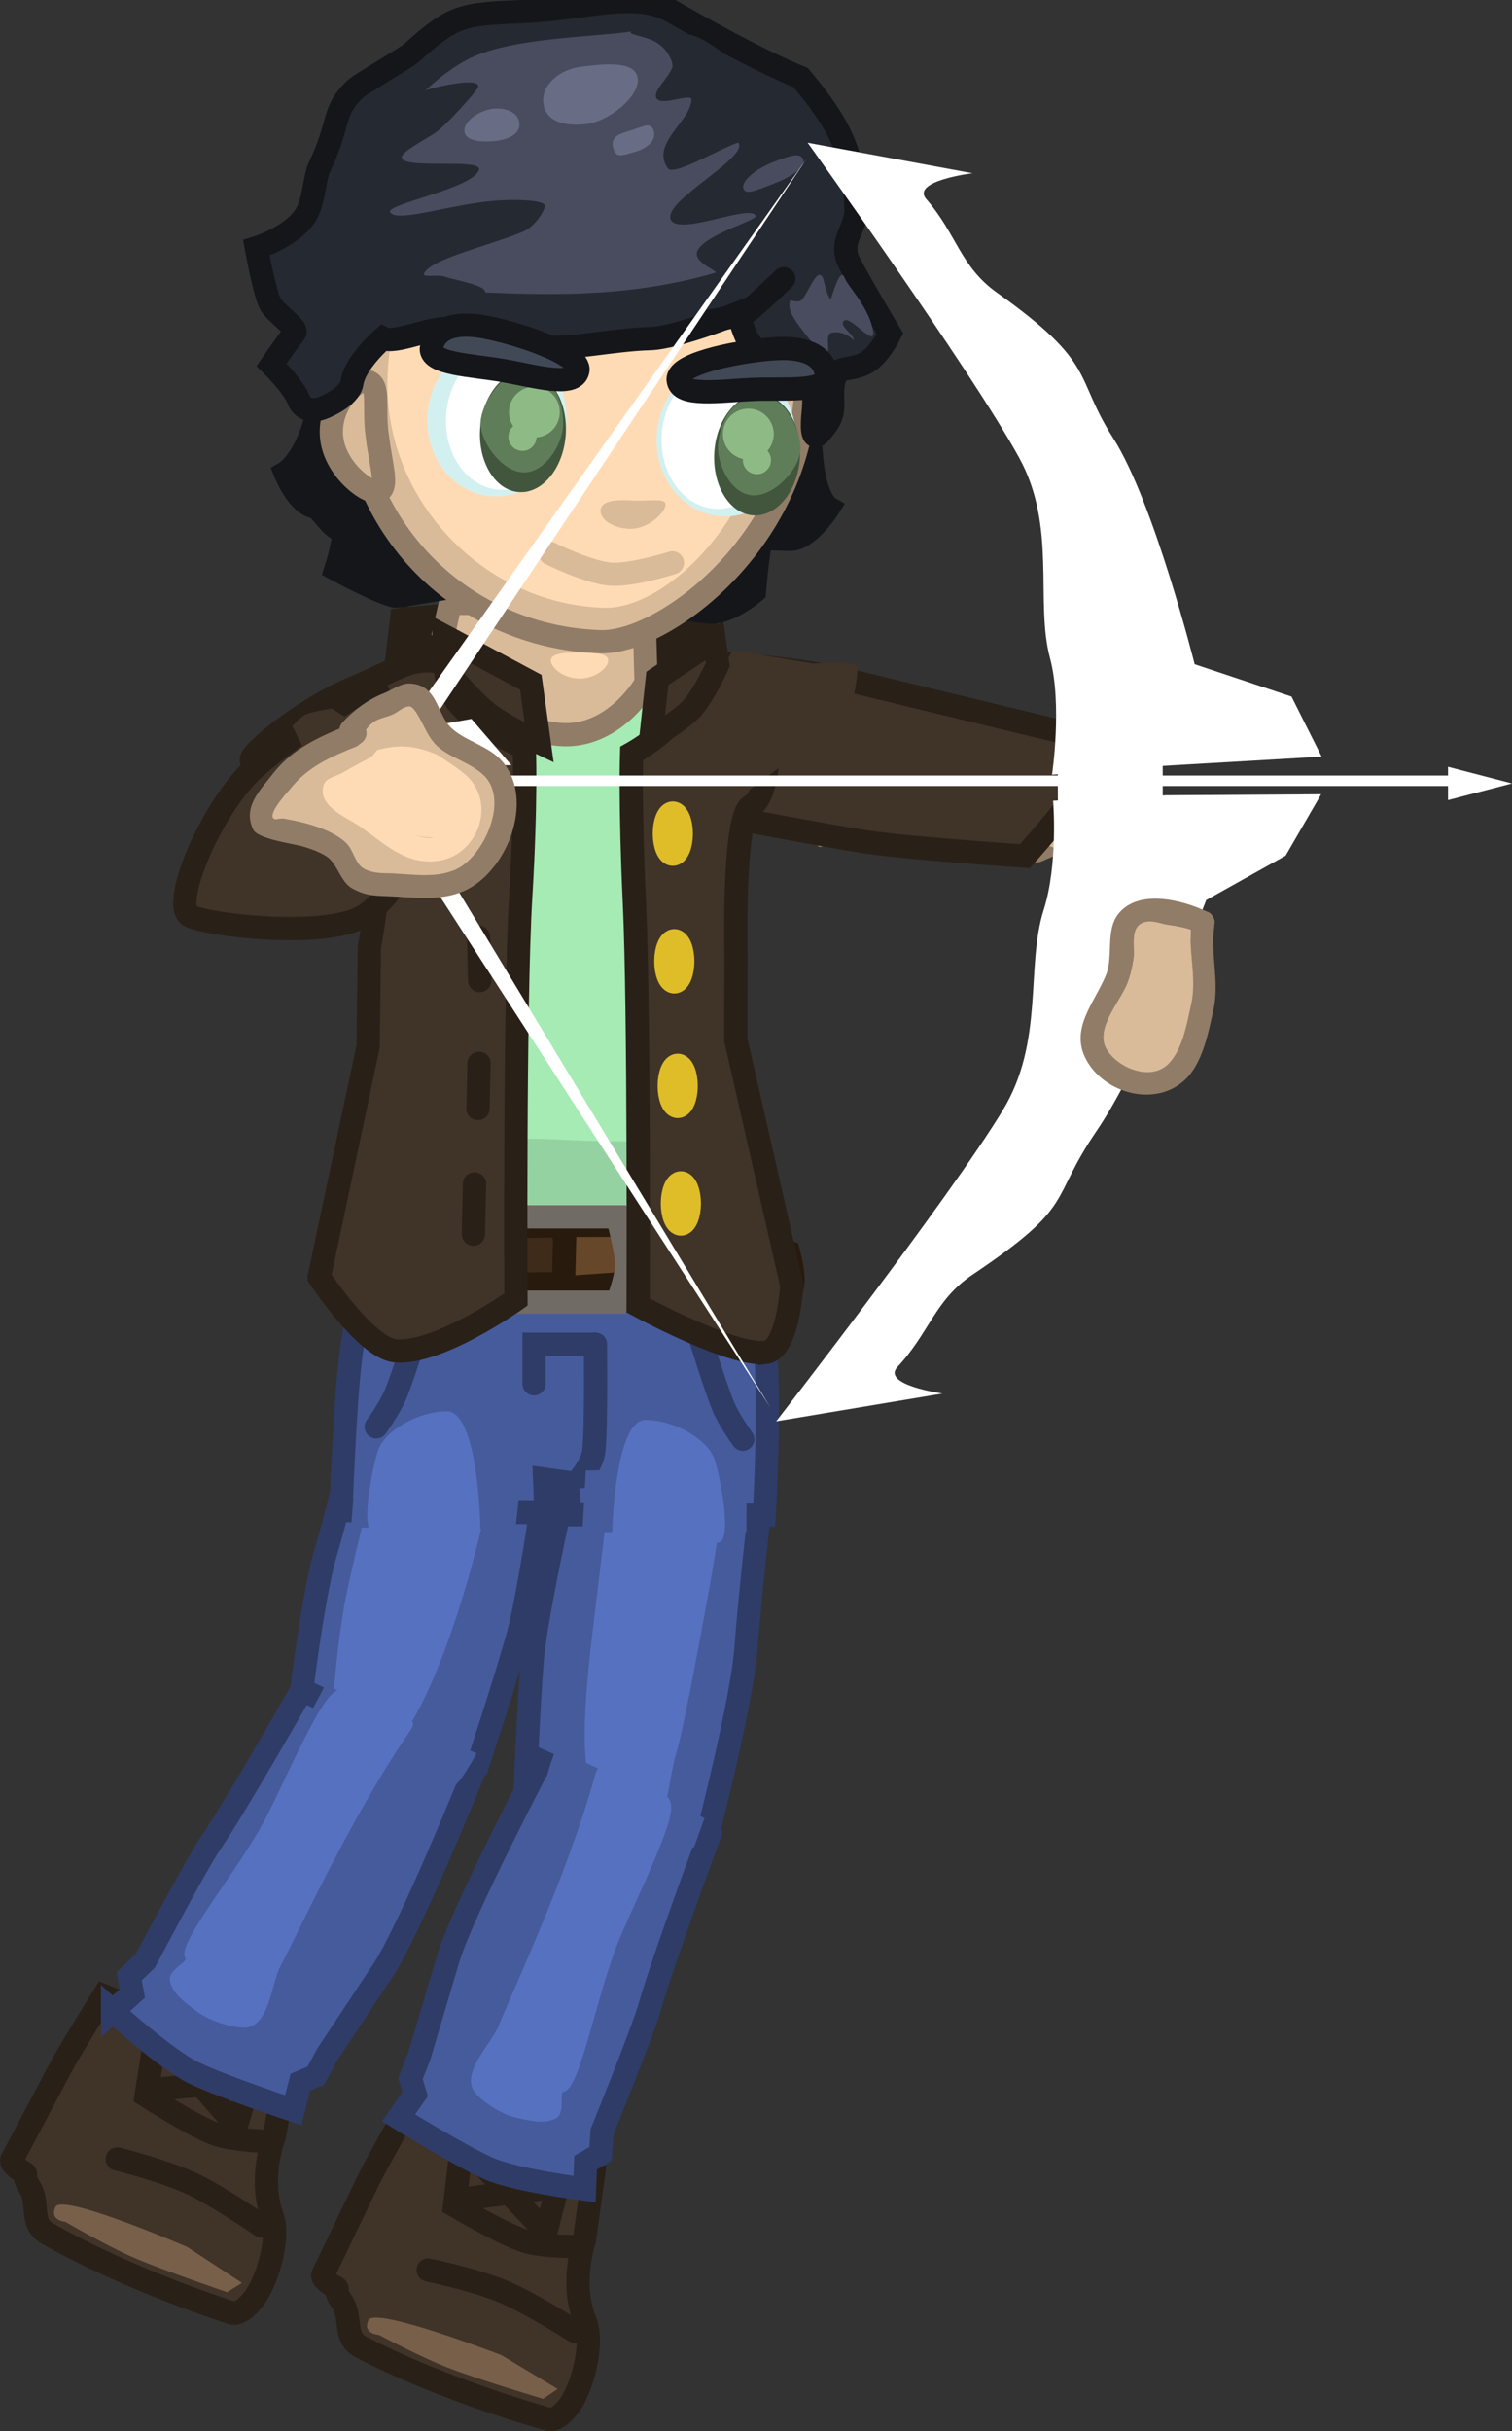 <svg version="1.1" xmlns="http://www.w3.org/2000/svg" xmlns:xlink="http://www.w3.org/1999/xlink" width="260.344" height="418.472" viewBox="0,0,260.344,418.472"><rect x="0" y="0" width="260.344" height="418.472" fill="#333333" stroke="none"/><g transform="translate(-134.614,-13.693)"><g data-paper-data="{&quot;isPaintingLayer&quot;:true}" fill-rule="nonzero" stroke-linejoin="miter" stroke-miterlimit="10" stroke-dasharray="" stroke-dashoffset="0" style="mix-blend-mode: normal"><g data-paper-data="{&quot;index&quot;:null}"><path d="M232.363,428.108c-2.317,2.774 -3.474,1.941 -3.474,1.941c0,0 -17.404,-4.744 -32.072,-12.363c-3.236,-1.681 -1.452,-5.088 -3.385,-7.874c-1.526,-2.198 -0.263,-2.003 -1.055,-2.437c-2.631,-1.442 -2.169,-2.132 -2.169,-2.132c0,0 7.116,-14.832 7.889,-16.405c1.48,-3.011 6.831,-12.417 6.831,-12.417l31.887,11.439l-1.586,11.514c0,0 -2.553,7.221 0.139,13.802c1.624,3.968 -0.612,12.068 -3.006,14.933z" fill="#403328" stroke="#292018" stroke-width="4" stroke-linecap="butt"/><path d="M220.973,419.072l9.658,5.811l-2.503,1.705c0,0 -10.909,-3.258 -16.252,-5.306c-4.688,-1.797 -12.041,-5.712 -12.041,-5.712c0,0 -2.858,-0.114 -1.791,-2.534c1.067,-2.42 22.929,6.036 22.929,6.036z" fill="#775f4a" stroke="none" stroke-width="0" stroke-linecap="butt"/><path d="M208.345,404.411c0,0 7.232,1.478 12.414,3.509c4.686,1.837 12.879,7.058 12.879,7.058" fill="none" stroke="#292018" stroke-width="4" stroke-linecap="round"/><path d="M234.792,400.366c0,0 -6.489,0.139 -9.73,-0.903c-3.928,-1.262 -12.175,-6.136 -12.175,-6.136l1.264,-10.784l12.685,13.443" fill="none" stroke="#292018" stroke-width="4" stroke-linecap="round"/><path d="M214.261,392.189l16.339,-2.103l-2.002,7.841" fill="none" stroke="#292018" stroke-width="4" stroke-linecap="round"/></g><g data-paper-data="{&quot;index&quot;:null}"><path d="M177.885,409.916c-2.423,2.681 -3.546,1.804 -3.546,1.804c0,0 -17.206,-5.417 -31.567,-13.6c-3.168,-1.805 -1.253,-5.141 -3.076,-7.999c-1.439,-2.256 -0.185,-2.012 -0.96,-2.476c-2.573,-1.544 -2.084,-2.215 -2.084,-2.215c0,0 7.687,-14.544 8.521,-16.086c1.596,-2.951 7.309,-12.142 7.309,-12.142l31.419,12.67l-2.032,11.444c0,0 -2.832,7.117 -0.397,13.797c1.468,4.028 -1.081,12.035 -3.584,14.804z" fill="#403328" stroke="#292018" stroke-width="4" stroke-linecap="butt"/><path d="M166.856,400.444l9.425,6.182l-2.567,1.606c0,0 -10.774,-3.68 -16.033,-5.934c-4.614,-1.978 -11.81,-6.176 -11.81,-6.176c0,0 -2.851,-0.225 -1.691,-2.602c1.16,-2.377 22.676,6.923 22.676,6.923z" fill="#775f4a" stroke="none" stroke-width="0" stroke-linecap="butt"/><path d="M154.808,385.303c0,0 7.169,1.758 12.268,3.989c4.611,2.018 12.595,7.554 12.595,7.554" fill="none" stroke="#292018" stroke-width="4" stroke-linecap="round"/><path d="M181.391,382.29c0,0 -6.489,-0.114 -9.687,-1.28c-3.876,-1.414 -11.928,-6.605 -11.928,-6.605l1.682,-10.726l12.152,13.926" fill="none" stroke="#292018" stroke-width="4" stroke-linecap="round"/><path d="M161.194,373.32l16.408,-1.466l-2.306,7.757" fill="none" stroke="#292018" stroke-width="4" stroke-linecap="round"/></g><g stroke-linecap="butt"><g><path d="M313.285,160.091c-1.238,0.529 -7.627,-0.745 -8.401,-0.84c-23.877,-2.914 -28.722,-1.885 -28.722,-1.885c0,0 -9.168,-6.284 -9.695,-10.461c-0.375,-2.972 6.56,-12.095 6.56,-12.095c0,0 25.068,4.025 34.783,6.536c2.291,0.592 4.632,-0.322 12.847,0.645c6.538,0.77 -0.412,15.126 -7.373,18.1z" fill="#d9bb9a" stroke="#917c67" stroke-width="4"/><path d="M326.202,144.651c2.642,0.767 -7.601,14.397 -7.814,15.131c-0.213,0.734 -2.773,-0.436 -5.415,-1.203c-2.642,-0.767 -5.667,-0.998 -5.454,-1.732c0.035,-0.122 11.152,-12.739 12.166,-12.77c2.679,-0.08 4.314,-0.066 6.517,0.573z" fill="#d9bb9a" stroke="none" stroke-width="0"/><path d="M268.431,140.997c0.334,-2.448 8.841,-1.906 19.177,-0.377c10.336,1.528 12.024,2.692 19.272,3.991c4.882,0.875 11.35,1.321 16.904,1.548c9.454,0.386 -3.691,11.76 -4.064,11.857c-0.339,0.088 -7.456,-2.609 -8.112,-2.795c-7.542,-2.133 -17.467,-5.268 -19.929,-5.132c-5.44,0.302 -14.154,1.351 -18.13,0.763c-10.336,-1.528 -5.452,-7.407 -5.117,-9.855z" fill="#ffdbb5" stroke="none" stroke-width="0"/></g><path d="M318.459,152.243c-2.015,2.822 -7.356,8.81 -7.356,8.81c0,0 -20.182,-1.322 -27.784,-2.511c-7.562,-1.183 -27.944,-5.083 -27.944,-5.083l0.502,-25.881c0,0 15.588,0.93 24.849,3.208c9.475,2.331 43.33,10.476 43.33,10.476c0,0 -3.282,7.74 -5.596,10.98z" fill="#403328" stroke="#292018" stroke-width="4"/></g><path d="M200.309,190.605c0,0 2.702,-32.952 0.454,-37.254c-0.399,-0.764 -4.259,-7.031 -10.264,-8.69c-4.57,-1.263 -11.996,2.436 -10.647,-0.148c3.12,-5.978 12.084,-9.192 17.224,-10.432c10.46,-2.523 23.341,-10.05 32.449,-10.05c9.956,0 12.082,-2.538 25.418,2.234c12.958,4.637 6.301,14.463 6.301,14.463c0,0 0.298,13.594 -0.141,14.326c-2.127,3.542 -2.947,33.953 -2.947,33.953l7.177,37.258c0,0 -12.963,10.261 -36.501,9.687c-21.934,-0.534 -36.293,-8.258 -36.293,-8.258z" data-paper-data="{&quot;index&quot;:null}" fill="#95d2a1" stroke="#67916f" stroke-width="4" stroke-linecap="butt"/><path d="M249.266,166.297c0,1.438 -1.175,8.836 -0.688,12.374c1.675,12.169 6.674,28.172 4.648,29.505c-4.978,3.273 -21.652,1.47 -26.67,1.518c-4.07,0.039 -18.6,0.348 -22.779,-3.438c-3.243,-2.938 2.095,-14.915 3.906,-27.587c0.523,-3.659 -0.769,-10.62 -0.769,-13.433c0,-3.033 -4.37,-16.643 -5.861,-19.741c-0.546,-1.134 -4.522,1.008 -6.311,0.251c-1.551,-0.656 -0.97,-4.188 -1.07,-5.366c-0.196,-2.306 4.139,-5.462 8.707,-6.958c4.568,-1.496 19.203,-4.37 25.892,-4.37c6.89,0 20.77,1.866 26.623,4.617c1.104,0.519 8.284,3.117 7.436,5.983c-0.612,2.07 -0.476,6.025 -2.579,6.713c-2.314,0.757 -6.862,-1.819 -7.071,-0.836c-1.002,4.713 -3.414,17.742 -3.414,20.769z" data-paper-data="{&quot;index&quot;:null}" fill="#a6eab4" stroke="none" stroke-width="0" stroke-linecap="butt"/><g data-paper-data="{&quot;index&quot;:null}" stroke-linecap="butt"><path d="M202.72,129.1l1.04,-8.784c0,0 13.673,-1.567 24.4,-1.462c10.727,0.105 27.943,2.721 27.943,2.721v5.588z" fill="#292018" stroke="#292018" stroke-width="4"/><g><path d="M212.158,117.527l33.301,0.242l0.406,13.469c0,0 -5.008,9.022 -13.992,8.917c-8.699,-0.101 -22.599,-9.827 -22.599,-9.827z" fill="#d9bb9a" stroke="#917c67" stroke-width="4"/><path d="M239.334,127.396c0,1.234 -2.208,3.087 -4.932,3.087c-2.724,0 -4.932,-1.852 -4.932,-3.087c0,-1.234 2.208,-1.384 4.932,-1.384c2.724,0 4.932,0.149 4.932,1.384z" fill="#ffdbb5" stroke="none" stroke-width="0"/></g></g><g data-paper-data="{&quot;index&quot;:null}" stroke-linecap="butt"><g fill="#465b9c"><path d="M190.716,280.771c2.197,-7.343 7.065,-26.758 7.065,-26.758l31.966,6.202c0,0 -3.725,27.279 -6.075,35.513c-2.473,8.664 -6.821,21.753 -6.821,21.753c0,0 -12.24,2.572 -17.458,1.787c-4.988,-0.751 -13.904,-5.886 -13.904,-5.886c0,0 2.587,-23.785 5.226,-32.61z" stroke="#2e3c67" stroke-width="4"/><path d="M198.933,256.825l0.87,-4.509l23.712,4.556l-0.87,4.509z" stroke="none" stroke-width="0"/></g><path d="M199.702,265.194c3.257,-13.888 7.13,-25.313 13.115,-24.311c13.837,2.317 9.761,15.013 4.262,37.516c-3.267,13.37 -8.513,27.991 -13.092,33.86c-2.288,2.933 -5.827,3.5 -7.569,3.232c-2.559,-0.393 -5.087,-1.757 -5.929,-4.382c-0.507,-1.582 1.573,-5.205 1.849,-8.973c0.202,-2.751 0.629,-6.221 1.304,-10.613c0.935,-6.084 4.674,-20.422 6.059,-26.329z" fill="#5671c0" stroke="none" stroke-width="0"/></g><g data-paper-data="{&quot;index&quot;:null}" stroke-linecap="butt"><g fill="#465b9c"><path d="M154,359.845l3.409,-3.055l-0.555,-2.949l2.813,-2.694c0,0 8.663,-16.5 11.298,-20.354c4.331,-6.334 15.638,-26.229 15.638,-26.229l29.617,13.998c0,0 -10.939,27.167 -15.683,34.305c-1.976,2.974 -9.604,14.499 -9.604,14.499l-1.951,3.614l-2.643,1.11l-1.236,4.819c0,0 -12.132,-4.016 -17.145,-6.445c-4.793,-2.321 -13.959,-10.62 -13.959,-10.62z" stroke="#2e3c67" stroke-width="4"/><path d="M188.127,308.431l2.533,-4.768l26.022,11.822c0,0 -2.552,4.693 -3.634,5.403c-0.418,0.275 -6.248,-2.565 -6.248,-2.565z" stroke="none" stroke-width="0"/></g><path d="M191.081,306.048c2.74,-3.42 4.059,-0.699 6.822,0.55c3.356,2.85 9.525,1.817 7.389,4.911c-10.299,14.921 -19.513,35.279 -22.376,40.578c-1.615,2.988 -1.89,10.584 -6.268,10.608c-1.702,0.01 -5.571,-0.9 -8.072,-2.744c-2.631,-1.938 -4.266,-3.303 -4.698,-5.261c-0.433,-1.958 3.174,-3.26 2.656,-3.982c-1.651,-2.301 8.564,-14.311 13.549,-23.536c2.654,-4.911 7.88,-17.232 10.999,-21.125z" fill="#5671c0" stroke="none" stroke-width="0"/></g><g data-paper-data="{&quot;index&quot;:null}" stroke-linecap="butt"><g fill="#465b9c"><path d="M225.038,322.028c0,0 0.51,-13.791 1.233,-22.775c0.688,-8.538 6.848,-35.372 6.848,-35.372l32.757,5.629c0,0 -2.265,19.891 -2.782,27.542c-0.622,9.194 -6.625,32.355 -6.625,32.355c0,0 -10.351,1.614 -15.385,0.533z" stroke="#2e3c67" stroke-width="4"/><path d="M239.49,267.511l0.775,-4.526l24.283,4.217l-0.775,4.526z" stroke="none" stroke-width="0"/></g><path d="M253.349,305.191c-0.92,4.348 -1.551,7.787 -2.338,10.43c-1.078,3.622 -1.255,7.98 -2.303,9.278c-1.739,2.152 -1.794,2.714 -4.379,2.167c-1.76,-0.372 -6.914,-2.585 -8.056,-6.145c-2.285,-7.124 -0.114,-22.25 1.528,-35.917c2.763,-23.004 3.392,-36.331 17.44,-33.55c6.076,1.203 4.719,13.059 2.883,27.208c-0.781,6.018 -4.775,26.53 -4.775,26.53z" fill="#5671c0" stroke="none" stroke-width="0"/></g><g data-paper-data="{&quot;index&quot;:null}" stroke-linecap="butt"><g fill="#465b9c"><path d="M218.67,386.909c-4.922,-2.188 -15.435,-8.693 -15.435,-8.693l2.853,-4.068l-0.8,-2.71l1.507,-3.82c0,0 3.935,-13.241 4.946,-16.663c2.425,-8.215 16.053,-34.132 16.053,-34.132l28.813,13.15c0,0 -7.943,21.457 -10.019,28.838c-1.264,4.492 -8.293,21.75 -8.293,21.75l-0.283,3.87l-2.556,1.503l-0.186,4.553c0,0 -11.894,-1.487 -16.599,-3.578z" stroke="#2e3c67" stroke-width="4"/><path d="M234.331,323.985c0,0 -5.735,-2.533 -5.787,-3.027c-0.136,-1.276 1.809,-6.251 1.809,-6.251l25.568,11.914l-1.828,5.091z" stroke="none" stroke-width="0"/></g><path d="M240.968,348.189c-3.842,9.756 -6.542,25.258 -9.289,25.515c-0.862,0.081 0.39,3.641 -1.347,4.59c-1.737,0.95 -3.772,0.609 -6.853,-0.106c-2.93,-0.68 -6.004,-2.996 -7.049,-4.282c-2.688,-3.307 2.843,-8.462 4.087,-11.622c2.207,-5.604 11.791,-25.79 16.624,-43.25c1.002,-3.621 4.04,1.69 8.253,2.357c2.646,1.264 5.503,0.483 4.63,4.77c-0.994,4.88 -7.011,16.834 -9.056,22.028z" fill="#5671c0" stroke="none" stroke-width="0"/></g><g data-paper-data="{&quot;index&quot;:null}"><g><g><path d="M193.321,273.694c0,0 0.636,-18.319 1.681,-26.508c1.041,-8.158 4.065,-19.79 4.065,-19.79l63.972,0.426c0,0 3.173,13.025 3.498,19.549c0.604,12.106 -0.33,27.104 -0.33,27.104l-33.466,-0.072l-0.432,-5.563l-3.921,-0.554l0.213,5.785z" fill="#465b9c" stroke="#2e3c67" stroke-width="4" stroke-linecap="butt"/><path d="M237.131,245.063c0,0 0.175,14.154 -0.258,18.276c-0.234,2.225 -2.134,4.501 -2.134,4.501" fill="none" stroke="#2e3c67" stroke-width="4" stroke-linecap="round"/><path d="M226.569,251.875v-6.812h10.562" fill="none" stroke="#2e3c67" stroke-width="4" stroke-linecap="round"/><path d="M206.911,241.271c0,0 -2.79,9.071 -4.166,12.368c-1.026,2.459 -3.353,5.647 -3.353,5.647" fill="none" stroke="#2e3c67" stroke-width="4" stroke-linecap="round"/><path d="M262.513,261.415c0,0 -2.327,-3.188 -3.353,-5.647c-1.376,-3.297 -4.166,-12.368 -4.166,-12.368" data-paper-data="{&quot;index&quot;:null}" fill="none" stroke="#2e3c67" stroke-width="4" stroke-linecap="round"/><path d="M195.055,276.603l0.848,-10.623l28.634,0.273l-1.18,10.623z" fill="#465b9c" stroke="none" stroke-width="0" stroke-linecap="butt"/><path d="M234.893,277.409l0.587,-10.623l27.709,-0.273l-0.053,10.8z" data-paper-data="{&quot;index&quot;:null}" fill="#465b9c" stroke="none" stroke-width="0" stroke-linecap="butt"/></g><g stroke="#281a0d" stroke-width="4" stroke-linecap="butt"><path d="M195.28,233.781c0,0 -0.256,-3.997 0.03,-5.663c0.31,-1.8 2.162,-3.916 2.162,-3.916l9.765,-0.355c0,0 3.189,3.808 3.189,5.464c0,1.656 -3.189,4.47 -3.189,4.47z" fill="#3f2b1a"/><path d="M206.44,234.633l1.794,-10.218l10.164,0.071c0,0 3.189,3.808 3.189,5.464c0,1.656 -3.189,4.47 -3.189,4.47z" fill="#67472a"/><path d="M218.597,234.846l1.594,-10.005l10.363,-0.142c0,0 3.189,3.808 3.189,5.464c0,1.656 -3.189,4.47 -3.189,4.47z" fill="#3f2b1a"/><path d="M231.629,235.347l0.263,-10.724l11.21,-0.042c0,0 3.361,3.635 3.438,5.288c0.077,1.654 -2.978,4.633 -2.978,4.633z" fill="#67472a"/><path d="M243.781,234.917l0.861,-10.298l10.612,-0.467c0,0 3.361,3.635 3.438,5.288c0.077,1.654 -2.978,4.633 -2.978,4.633z" fill="#3f2b1a"/><path d="M255.942,234.708l0.591,-10.085l8.428,-0.68c0,0 2.642,3.635 2.703,5.288c0.06,1.654 -2.341,4.633 -2.341,4.633z" fill="#67472a"/></g><path d="M200.378,235.344l1.165,-12.77l5.778,-0.148l0.629,12.77z" fill="#465b9c" stroke="#2e3c67" stroke-width="4" stroke-linecap="butt"/><g fill="#67472a" stroke="#281a0d" stroke-width="4" stroke-linecap="butt"><path d="M255.451,233.573l5.455,-8.648l9.475,4.238c0,0 1.273,4.658 0.584,6.14c-0.688,1.483 -4.715,2.756 -4.715,2.756z"/></g><path d="M223.38,237.826c0,0 -1.196,-4.985 -1.196,-7.45c0,-2.43 1.196,-7.237 1.196,-7.237h17.537c0,0 1.594,5.716 1.594,8.302c0,2.268 -1.594,6.386 -1.594,6.386z" fill="none" stroke="#716b65" stroke-width="4" stroke-linecap="butt"/><path d="M254.385,235.409l0.629,-12.77l5.778,0.148l1.165,12.77z" data-paper-data="{&quot;index&quot;:null}" fill="#465b9c" stroke="#2e3c67" stroke-width="4" stroke-linecap="butt"/></g><path d="M217.307,276.83c0,3.037 -13.186,0.887 -18.185,0.887c-2.674,0 -0.396,-11.516 0.581,-14.368c1.163,-3.392 6.876,-6.741 11.874,-6.741c4.999,0 5.73,17.185 5.73,20.222z" fill="#5671c0" stroke="none" stroke-width="0" stroke-linecap="butt"/><path d="M240.023,278.322c0,-3.037 0.731,-20.222 5.73,-20.222c4.999,0 10.712,3.349 11.874,6.741c0.977,2.852 3.255,14.368 0.581,14.368c-4.999,0 -18.185,2.15 -18.185,-0.887z" data-paper-data="{&quot;index&quot;:null}" fill="#5671c0" stroke="none" stroke-width="0" stroke-linecap="butt"/></g><g data-paper-data="{&quot;index&quot;:null}" stroke-linecap="butt"><g data-paper-data="{&quot;index&quot;:null}" fill="#403328"><g><path d="M266.427,246.484c-5.793,0.687 -21.94,-8.093 -21.94,-8.093c0,0 0.215,-51.021 -0.636,-69.198c-0.789,-16.843 -0.485,-25.793 -0.485,-25.793c0,0 7.56,-4.171 9.698,-9.149c1.3,-3.027 0.368,-5.3 1.94,-5.634c3.717,-0.791 1.395,-2.207 7.234,0.906c5.84,3.113 5.757,20.918 1.693,22.881c-3.157,1.524 -2.584,25.615 -2.584,25.615l-0.042,14.607l9.642,42.307c0,0 -0.588,11.086 -4.52,11.552z" stroke="#292018" stroke-width="4"/><path d="M274.743,127.896c0,0 6.99,-0.45 7.428,0.567c0.413,0.96 -1.013,7.347 -1.013,7.347c0,0 -16.446,13.678 -18.557,14.38c-0.698,0.232 -3.127,-15.062 -3.632,-18.261c-0.504,-3.199 1.869,-6.297 1.869,-6.297z" stroke="none" stroke-width="NaN"/></g><path d="M253.349,136.029c-2.195,2.084 -6.678,4.796 -6.678,4.796l1.121,-10.377l9.824,-6.53l0.592,4.159c0,0 -2.573,5.782 -4.859,7.952z" stroke="#292018" stroke-width="4"/></g><path d="M251.922,157.182c0,1.958 -0.653,3.546 -1.458,3.546c-0.805,0 -1.458,-1.588 -1.458,-3.546c0,-1.958 0.653,-3.546 1.458,-3.546c0.805,0 1.458,1.588 1.458,3.546z" fill="#dfbd28" stroke="#dfbd28" stroke-width="4"/><path d="M252.178,179.149c0,1.958 -0.653,3.546 -1.458,3.546c-0.805,0 -1.458,-1.588 -1.458,-3.546c0,-1.958 0.653,-3.546 1.458,-3.546c0.805,0 1.458,1.588 1.458,3.546z" fill="#dfbd28" stroke="#dfbd28" stroke-width="4"/><path d="M252.761,200.598c0,1.958 -0.653,3.546 -1.458,3.546c-0.805,0 -1.458,-1.588 -1.458,-3.546c0,-1.958 0.653,-3.546 1.458,-3.546c0.805,0 1.458,1.588 1.458,3.546z" fill="#dfbd28" stroke="#dfbd28" stroke-width="4"/><path d="M253.307,220.835c0,1.958 -0.653,3.546 -1.458,3.546c-0.805,0 -1.458,-1.588 -1.458,-3.546c0,-1.958 0.653,-3.546 1.458,-3.546c0.805,0 1.458,1.588 1.458,3.546z" fill="#dfbd28" stroke="#dfbd28" stroke-width="4"/></g><g data-paper-data="{&quot;index&quot;:null}" stroke="#292018" stroke-width="4"><path d="M189.573,233.515l8.427,-39.724l0.207,-17.028c0,0 4.392,-23.849 0.35,-25.373c-5.204,-1.962 -12.973,-5.402 -12.973,-5.402c0,0 -9.256,0.411 -7.476,-2.073c1.78,-2.484 10.018,-8.793 17.495,-11.906c7.477,-3.113 9.625,-5.196 14.385,-4.406c2.013,0.334 0.819,2.607 2.484,5.634c2.738,4.978 12.417,9.149 12.417,9.149c0,0 0.389,8.949 -0.621,25.793c-1.09,18.178 -0.815,69.199 -0.815,69.199c0,0 -13.358,9.507 -20.776,8.82c-5.035,-0.467 -13.104,-12.682 -13.104,-12.682z" fill="#403328" stroke-linecap="butt"/><path d="M211.372,129.001l-0.287,-5.854l14.93,7.982l1.436,10.377c0,0 -5.74,-2.712 -8.551,-4.796c-2.927,-2.17 -7.528,-7.71 -7.528,-7.71z" fill="#403328" stroke-linecap="butt"/><path d="M217.921,161.951l0.747,-9.167" fill="none" stroke-linecap="round"/><path d="M217.211,182.465l-0.187,-7.438" fill="none" stroke-linecap="round"/><path d="M216.913,204.501l0.187,-7.784" fill="none" stroke-linecap="round"/><path d="M216.315,217.474l-0.187,8.648" fill="none" stroke-linecap="round"/></g><g stroke-linecap="butt"><g fill="none" stroke="none" stroke-width="1" font-family="sans-serif" font-weight="normal" font-size="12" text-anchor="start"/><path d="M178.473,145.864c7.137,-6.326 20.501,-14.404 20.501,-14.404l11.306,21.795c0,0 -6.253,13.118 -12.396,17.684c-6.175,4.59 -27.427,1.996 -30.524,0.436c-3.556,-1.791 3.811,-19.039 11.113,-25.512z" fill="#403328" stroke="#292018" stroke-width="4"/></g><path d="M208.709,146.392c0,0 -5.093,7.29 -7.542,9.433c-2.449,2.143 -6.918,0.284 -7.426,-0.412c-1.533,-2.101 -8.8,-16.745 -8.8,-16.745c0,0 1.339,-1.559 2.319,-2.01c1.037,-0.478 4.47,-1.021 4.47,-1.021z" fill="#403328" stroke="none" stroke-width="NaN" stroke-linecap="butt"/><path d="M187.741,89.495c2.576,-5.926 5.648,-24.304 5.648,-24.304l80.372,4.015c0,0 -0.317,19.738 1.051,26.534c0.892,4.43 2.473,5.334 2.473,5.334c0,0 -3.476,5.528 -6.709,5.446c-1.035,-0.026 -3.251,-0.096 -4.719,-0.088c-0.586,0.003 -1.333,9.081 -1.333,9.081c0,0 -4.096,3.582 -7.536,3.548c-1.427,-0.014 -6.168,-0.946 -7.679,-0.918c-1.703,0.032 -5.225,1.428 -7.897,2.239c-4.318,1.311 -10.08,0.664 -10.08,0.664c0,0 -4.719,-1.846 -8.105,-3.622c-2.799,-1.467 -4.088,-2.888 -6.369,-3.159c-1.528,-0.182 -13.242,2.092 -14.092,2.027c-2.066,-0.157 -10.323,-4.615 -10.323,-4.615c0,0 2.145,-6.644 0.885,-6.787c-1.682,-0.191 -3.548,-3.78 -4.504,-3.939c-2.956,-0.491 -5.098,-5.876 -5.098,-5.876c0,0 2.116,-1.211 4.015,-5.581z" data-paper-data="{&quot;index&quot;:null}" fill="#14161a" stroke="#14161a" stroke-width="4" stroke-linecap="butt"/><path d="M195.099,77.145c1.323,-26.418 18.023,-40.658 41.2,-39.497c23.177,1.161 38.37,16.998 37.047,43.416c-1.323,26.418 -24.74,43.402 -35.319,43.081c-24.291,-0.739 -44.252,-20.581 -42.929,-47z" data-paper-data="{&quot;index&quot;:null}" fill="#d9bb9a" stroke="#917c67" stroke-width="4" stroke-linecap="butt"/><path d="M267.269,81.292c-1.059,21.135 -18.112,37.542 -28.833,37.005c-21.04,-0.742 -38.132,-19.172 -37.073,-40.306c1.059,-21.135 13.784,-35.009 35.135,-33.94c21.085,1.056 31.829,16.106 30.771,37.241z" fill="#ffdbb5" stroke="none" stroke-width="0" stroke-linecap="butt"/><path d="M249.208,100.61c-0.088,1.349 -3.121,4.316 -6.348,4.105c-3.226,-0.211 -4.935,-1.869 -4.847,-3.218c0.088,-1.349 1.94,-1.878 5.166,-1.667c3.226,0.211 6.117,-0.569 6.029,0.78z" fill="#d9bb9a" stroke="none" stroke-width="0" stroke-linecap="butt"/><path d="M250.398,110.563c0,0 -6.624,2.111 -10.343,1.971c-3.81,-0.143 -10.673,-3.556 -10.673,-3.556" fill="none" stroke="#d9bb9a" stroke-width="4" stroke-linecap="round"/><g data-paper-data="{&quot;index&quot;:null}" stroke="none" stroke-width="0" stroke-linecap="butt"><path d="M271.612,90.06c-0.479,7.332 -6.221,12.926 -12.825,12.495c-6.604,-0.431 -11.57,-6.724 -11.092,-14.056c0.479,-7.332 6.221,-12.926 12.825,-12.495c6.604,0.431 11.57,6.724 11.092,14.056z" fill="#d3f0f1"/><path d="M259.284,76.941c5.482,0.358 9.57,6.093 9.132,12.809c-0.438,6.716 -5.238,11.871 -10.719,11.513c-5.482,-0.358 -9.57,-6.093 -9.132,-12.809c0.438,-6.716 5.238,-11.871 10.719,-11.513z" fill="#ffffff"/></g><g data-paper-data="{&quot;index&quot;:null}" stroke="none" stroke-width="0" stroke-linecap="butt"><g data-paper-data="{&quot;index&quot;:null}"><path d="M272.354,92.477c-0.375,5.744 -3.98,10.185 -8.052,9.919c-4.072,-0.266 -7.069,-5.138 -6.694,-10.881c0.375,-5.744 3.98,-10.185 8.052,-9.919c4.072,0.266 7.069,5.138 6.694,10.881z" fill="#41563d"/><path d="M264.155,98.952c-3.764,-0.246 -6.116,-5.471 -5.909,-8.643c0.207,-3.172 1.96,-8.758 7.95,-8.367c3.764,0.246 6.446,6.121 6.239,9.293c-0.207,3.172 -4.516,7.963 -8.28,7.717z" fill="#5f7d59"/></g><path d="M259.098,88.121c0.157,-2.412 2.24,-4.24 4.652,-4.082c2.412,0.157 4.24,2.24 4.082,4.652c-0.157,2.412 -2.24,4.24 -4.652,4.082c-2.412,-0.157 -4.24,-2.24 -4.082,-4.652z" fill="#8ebb85"/><path d="M262.53,92.731c0.087,-1.334 1.239,-2.345 2.574,-2.258c1.334,0.087 2.345,1.239 2.258,2.574c-0.087,1.334 -1.239,2.345 -2.574,2.258c-1.334,-0.087 -2.345,-1.239 -2.258,-2.574z" fill="#8ebb85"/></g><g data-paper-data="{&quot;index&quot;:null}" stroke="none" stroke-width="0" stroke-linecap="butt"><path d="M221.043,72.574c6.604,0.431 11.57,6.724 11.092,14.056c-0.479,7.332 -6.221,12.926 -12.825,12.495c-6.604,-0.431 -11.57,-6.724 -11.092,-14.056c0.479,-7.332 6.221,-12.926 12.825,-12.495z" fill="#d3f0f1"/><path d="M231.278,86.472c-0.438,6.716 -5.238,11.871 -10.719,11.513c-5.482,-0.358 -9.57,-6.093 -9.132,-12.809c0.438,-6.716 5.238,-11.871 10.719,-11.513c5.482,0.358 9.57,6.093 9.132,12.809z" fill="#ffffff"/></g><g data-paper-data="{&quot;index&quot;:null}" stroke="none" stroke-width="0" stroke-linecap="butt"><g data-paper-data="{&quot;index&quot;:null}"><path d="M225.336,77.59c4.072,0.266 7.069,5.138 6.694,10.881c-0.375,5.744 -3.98,10.185 -8.052,9.919c-4.072,-0.266 -7.069,-5.138 -6.694,-10.881c0.375,-5.744 3.98,-10.185 8.052,-9.919z" fill="#41563d"/><path d="M217.365,86.267c0.207,-3.172 3.629,-8.649 7.394,-8.403c5.99,0.391 7.002,6.157 6.795,9.329c-0.207,3.172 -3.218,8.048 -6.982,7.802c-3.764,-0.246 -7.414,-5.556 -7.206,-8.728z" fill="#5f7d59"/></g><path d="M226.341,88.995c-2.412,-0.157 -4.24,-2.24 -4.082,-4.652c0.157,-2.412 2.24,-4.24 4.652,-4.082c2.412,0.157 4.24,2.24 4.082,4.652c-0.157,2.412 -2.24,4.24 -4.652,4.082z" fill="#8ebb85"/><path d="M224.418,91.296c-1.334,-0.087 -2.345,-1.239 -2.258,-2.574c0.087,-1.334 1.239,-2.345 2.574,-2.258c1.334,0.087 2.345,1.239 2.258,2.574c-0.087,1.334 -1.239,2.345 -2.574,2.258z" fill="#8ebb85"/></g><path d="M199.559,88.668c0.736,5.563 1.86,8.692 0.35,9.542c-1.51,0.85 -7.428,-3.399 -8.164,-8.962c-0.736,-5.563 3.688,-9.966 5.421,-9.974c3.154,-0.015 1.657,3.832 2.392,9.394z" data-paper-data="{&quot;index&quot;:null}" fill="#d9bb9a" stroke="#917c67" stroke-width="4" stroke-linecap="butt"/><g data-paper-data="{&quot;index&quot;:null}"><g><path d="M195.227,79.543c-0.428,2.7 -5.2,4.418 -5.2,4.418c0,0 -2.976,1.207 -4.029,-1.53c-0.858,-2.229 -4.629,-5.971 -4.629,-5.971c0,0 1.771,-2.603 3.992,-5.537c0.574,-0.758 -3.223,-3.238 -4.183,-4.888c-0.96,-1.65 -2.43,-9.678 -2.43,-9.678c0,0 7.089,-2.143 8.983,-6.576c0.94,-2.2 1.163,-5.835 1.834,-7.226c3.823,-7.927 2.05,-9.834 6.548,-13.819c0.47,-0.417 8.736,-5.398 9.157,-5.774c7.326,-6.552 8.585,-6.842 19.147,-7.268c11.168,-0.451 19.582,-3.677 26.02,0.031c4.204,2.421 14.711,8.35 22.049,11.326c6.684,8.015 9.318,13.058 9.518,22.71c0.064,3.096 -2.593,5.104 -1.499,8.392c0.497,1.491 7.347,12.988 7.347,12.988c0,0 -1.786,3.623 -4.029,4.945c-2.222,1.31 -4.54,0.764 -5.131,1.881c-1.289,2.438 -0.354,5.064 -0.843,6.888c-0.356,1.327 -0.965,2.014 -1.94,3.216c-1.647,2.03 -1.496,-1.255 -1.274,-3.416c0.416,-4.039 -0.377,-6.979 -0.41,-6.329c-1.615,0.705 -0.332,0.752 -7.128,-0.861c-0.378,-0.09 -1.523,-2.997 -2.941,-4.271c-1.418,-1.275 -2.385,-5.616 -2.385,-5.616c0,0 -10.667,4.27 -15.205,4.396c-6.546,0.181 -14.182,1.982 -17.877,1.372c-9.034,-1.49 -13.025,-2.803 -16.622,-3.112c-3.348,-0.288 -9.44,2.735 -11.496,1.667c0,0 -4.785,4.1 -5.348,7.644z" fill="#252931" stroke="#14161a" stroke-width="4" stroke-linecap="butt"/><path d="M261.855,59.333c-24.114,8.444 -46.324,3.419 -65.333,4.17c-3.935,0.155 -5.024,-3.11 -5.024,-3.11c0,0 6.962,-6.976 7.609,-16.889c0.311,-4.771 6.858,-14.463 15.579,-19.346c7.25,-4.059 21.738,-4.004 28.91,-5.079c4.645,-0.697 4.26,2.97 8.41,3.241c11.78,0.769 10.309,7.946 13.69,15.685c2.461,5.633 -0.394,20.122 -3.84,21.329z" fill="#494c5e" stroke="none" stroke-width="0" stroke-linecap="butt"/><path d="M253.686,30.885c0.088,-1.345 -5.604,1.372 -6.109,-0.448c-0.371,-1.336 2.101,-3.22 2.806,-5.158c0.203,-0.557 -0.496,-2.784 -2.528,-4.151c-1.691,-1.137 -4.781,-1.448 -4.654,-1.846c0.513,-1.616 9.114,0.313 10.045,0.374c3.695,0.241 16.44,11.217 16.191,15.029c-0.015,0.231 3.647,19.756 -2.785,27.503c-0.929,1.119 -8.372,0.644 -8.658,-1.45c-0.09,-0.658 -4.404,-2.024 -3.192,-4.064c1.651,-2.779 10.155,-5.02 9.916,-5.805c-0.682,-2.241 -13.683,3.734 -14.659,0.476c-0.976,-3.258 13.635,-10.635 11.676,-13.118c-3.162,1.025 -11.133,5.845 -12.125,4.442c-3.007,-4.249 3.827,-7.974 4.076,-11.786z" fill="#252931" stroke="none" stroke-width="0" stroke-linecap="butt"/><path d="M207.738,60.569c-0.706,1.148 1.818,0.197 3.644,0.803c1.826,0.607 8.049,1.615 6.521,2.999c-0.806,0.73 -10.791,-0.858 -11.446,-0.214c-1.209,1.189 -3.866,2.127 -4.661,1.638c-1.912,-1.176 -10.841,1.414 -11.989,-3.809c-0.745,-3.393 5.406,-9.266 6.194,-10.548c0.121,-0.197 2.541,-18.33 11.848,-22.173c1.344,-0.555 9.79,-2.493 9.064,-0.509c-0.228,0.624 -5.636,6.763 -7.66,8c-2.758,1.685 -5.31,3.112 -5.465,3.917c-0.444,2.3 13.87,0.16 13.294,2.222c-0.916,3.275 -16.19,5.908 -15.28,7.343c1.037,1.636 8.097,-0.647 15.222,-1.679c5.519,-0.799 11.65,-0.47 11.435,0.617c-0.2,1.009 -1.835,3.566 -3.712,4.36c-5.459,2.31 -15.52,4.609 -17.01,7.031z" fill="#252931" stroke="none" stroke-width="0" stroke-linecap="butt"/><path d="M269.574,61.658c0,0 -5.812,5.647 -6.791,5.989c-1.958,0.684 -5.94,1.307 -5.94,1.307" fill="none" stroke="#14161a" stroke-width="4" stroke-linecap="round"/><path d="M228.169,31.457c-0.381,-3.151 2.797,-5.837 6.59,-6.295c3.793,-0.458 9.283,-1.124 9.663,2.028c0.381,3.151 -5.032,7.398 -8.825,7.856c-3.793,0.458 -7.047,-0.437 -7.428,-3.588z" fill="#686c85" stroke="none" stroke-width="0" stroke-linecap="butt"/><path d="M214.59,36.323c-0.22,-1.819 2.666,-3.638 4.856,-3.902c2.19,-0.264 4.384,0.585 4.603,2.405c0.22,1.819 -1.761,2.844 -3.951,3.108c-2.19,0.264 -5.289,0.209 -5.509,-1.611z" fill="#686c85" stroke="none" stroke-width="0" stroke-linecap="butt"/><path d="M240.196,39.168c-0.492,-1.765 0.73,-2.386 2.855,-2.978c2.125,-0.592 3.638,-1.726 4.131,0.04c0.492,1.765 -1.311,3.077 -3.436,3.67c-2.125,0.592 -3.057,1.034 -3.55,-0.731z" fill="#686c85" stroke="none" stroke-width="0" stroke-linecap="butt"/></g><path d="M277.951,70.921c-1.585,0.225 -0.073,3.46 -1.147,3.39c-1.131,-0.074 -2.851,-2.23 -4.065,-3.826c-1.556,-2.045 -2.271,-3.23 -2.193,-4.416c0.084,-1.289 0.275,-0.297 1.737,-0.525c0.933,-0.146 2.435,-4.594 3.441,-4.529c0.958,0.063 0.631,2.206 1.85,4.183c0.194,0.315 1.607,-6.021 2.499,-3.618c0.495,1.333 3.925,4.727 4.792,8.657c0.867,3.93 -3.653,-2.178 -4.853,-1.378c-1.2,0.8 1.687,2.371 1.619,3.42c0,0 -1.458,-1.674 -3.678,-1.359z" fill="#494c5e" stroke="none" stroke-width="0" stroke-linecap="butt"/><path d="M272.915,41.162c0.407,1.019 -1.102,2.555 -4.815,4.038c-3.713,1.483 -5.069,1.989 -5.476,0.97c-0.407,-1.019 1.422,-3.103 5.135,-4.587c3.713,-1.483 4.749,-1.441 5.156,-0.422z" fill="#494c5e" stroke="none" stroke-width="0" stroke-linecap="butt"/></g><path d="M264.043,80.728c-5.49,0.251 -12.46,1.334 -12.667,-1.661c-0.207,-2.995 11.619,-5.118 17.109,-5.369c5.49,-0.251 8.208,1.634 8.415,4.629c0.207,2.995 -7.366,2.15 -12.856,2.401z" data-paper-data="{&quot;index&quot;:null}" fill="#424956" stroke="#14161a" stroke-width="4" stroke-linecap="butt"/><path d="M208.905,73.44c0.595,-2.943 3.535,-4.459 8.945,-3.496c5.411,0.963 16.86,4.605 16.265,7.548c-0.595,2.943 -7.365,0.963 -12.776,0c-5.411,-0.963 -13.029,-1.109 -12.435,-4.052z" data-paper-data="{&quot;index&quot;:null}" fill="#424956" stroke="#14161a" stroke-width="4" stroke-linecap="butt"/><g fill="#ffffff" stroke="none" stroke-width="0" stroke-linecap="butt"><g><path d="M268.257,258.33c0,0 29.93,-38.499 39.044,-53.575c7.167,-11.855 3.908,-24.673 7.013,-34.419c2.538,-7.965 1.629,-18.822 1.629,-18.822l19.437,-0.939l26.713,-0.172l-6.12,10.575l-13.668,7.642c0,0 -10.642,27.681 -18.925,39.808c-8.283,12.127 -3.244,12.527 -21.317,24.669c-6.497,4.365 -7.393,9.95 -12.901,15.855c-2.903,3.113 7.721,4.597 7.721,4.597z"/><path d="M302.063,43.509c0,0 -10.693,1.31 -7.944,4.469c5.216,5.994 5.838,11.591 12.119,16.061c17.471,12.434 13.146,14.238 20.096,25.143c6.95,10.906 13.982,38.837 13.982,38.837l16.672,5.568l5.193,10.34l-27.787,1.617l-18.637,1.497c0,0 1.798,-12.062 -0.348,-20.065c-2.627,-9.793 1.259,-22.553 -5.324,-34.52c-8.372,-15.22 -36.404,-54.194 -36.404,-54.194z" data-paper-data="{&quot;index&quot;:null}"/><path d="M316.763,160.273v-15.946h18.051v15.946z"/></g><path d="M197.525,148.147l75.916,-107.051l-71.331,107.076l65.122,107.727z"/><path d="M203.982,148.988v-1.812h181.201v1.812z"/><path d="M383.94,145.678l11.019,2.865l-11.019,2.865z"/><path d="M211.459,138.202l4.326,-0.769l6.886,7.973h-17.395z"/><path d="M205.019,150.759h17.395l-6.886,7.973l-4.326,-0.769z" data-paper-data="{&quot;index&quot;:null}"/></g><path d="M193.058,139.105c0.118,-0.63 0.528,-1.081 0.528,-1.081c1.969,-2.119 4.402,-3.938 7.093,-4.999c1.529,-0.603 2.995,-1.799 4.635,-1.685c4.784,0.333 4.403,5.301 7.119,7.756c2.441,2.207 6.48,3.053 8.71,5.703c5.629,6.691 0.736,19.071 -6.682,22.273c-3.965,1.712 -8.182,1.112 -12.345,0.918c-2.636,-0.137 -4.292,0.024 -6.814,-1.355c-1.855,-1.014 -2.39,-3.513 -3.858,-5.034c-1.023,-1.06 -3.711,-1.961 -5.105,-2.323c-1.404,-0.364 -7.362,-1.203 -8.126,-2.791c-1.873,-3.891 1.253,-6.855 3.19,-9.372c3.128,-4.065 7.095,-6.109 11.655,-8.009zM197.625,139.344c0.435,1.121 -0.515,2.07 -0.515,2.07l-0.983,0.757c-4.56,1.832 -8.522,3.494 -11.563,7.392c-0.064,0.082 -3.489,3.707 -2.925,4.861c0.272,0.557 1.242,0.054 1.853,0.159c1.309,0.226 2.615,0.49 3.898,0.835c2.295,0.617 5.157,1.676 6.88,3.354c1.289,1.254 1.479,3.611 3.081,4.428c1.666,0.85 3.164,0.72 4.95,0.793c3.505,0.165 7.234,0.798 10.585,-0.6c4.792,-1.999 9.271,-11.551 5.237,-15.969c-2.167,-2.373 -5.975,-3.148 -8.255,-5.258c-1.695,-1.569 -2.381,-3.96 -3.674,-5.874c-0.292,-0.432 -0.71,-1.023 -1.228,-0.968c-1.022,0.109 -1.812,0.972 -2.75,1.392c-1.084,0.487 -2.338,0.643 -3.309,1.328c-0.5,0.352 -0.903,0.814 -1.283,1.3z" fill="#917c67" stroke="none" stroke-width="0.5" stroke-linecap="butt"/><path d="M198.901,137.994c0.972,-0.685 2.238,-0.841 3.323,-1.328c0.937,-0.421 1.736,-1.282 2.758,-1.391c0.518,-0.055 0.941,0.538 1.233,0.97c1.293,1.914 1.998,4.32 3.694,5.889c2.28,2.11 6.1,2.91 8.266,5.283c4.034,4.418 -0.461,14.014 -5.253,16.013c-3.351,1.398 -7.107,0.777 -10.613,0.612c-1.786,-0.073 -3.302,0.056 -4.968,-0.794c-1.601,-0.818 -1.809,-3.182 -3.098,-4.436c-1.724,-1.678 -4.603,-2.759 -6.897,-3.375c-1.283,-0.345 -2.591,-0.614 -3.9,-0.841c-0.611,-0.106 -1.581,0.396 -1.854,-0.161c-0.565,-1.154 2.859,-4.791 2.923,-4.873c3.041,-3.898 7.027,-5.603 11.588,-7.434l0.989,-0.76c0,0 0.955,-0.951 0.52,-2.072c0.38,-0.486 0.79,-0.949 1.29,-1.301z" data-paper-data="{&quot;noHover&quot;:false,&quot;origItem&quot;:[&quot;Path&quot;,{&quot;applyMatrix&quot;:true,&quot;segments&quot;:[[[395.2508,278.68767],[0.76094,-0.97225],[0.8693,2.24163]],[394.22155,282.82785],[[392.25574,284.34098],[0,0],[-9.12024,3.66349]],[[369.12987,299.12519],[6.08231,-7.79604],[-0.12824,0.16437]],[[363.28061,308.84703],[-1.12901,-2.3084],[0.54481,1.11394]],[[366.98703,309.16564],[-1.22192,-0.21115],[2.61897,0.45256]],[[374.78373,310.83476],[-2.56675,-0.68965],[4.58972,1.23318]],[[388.54431,317.54245],[-3.44721,-3.35518],[2.57714,2.50834]],[[394.70587,326.39887],[-3.20298,-1.63536],[3.33135,1.7009]],[[404.60632,327.98568],[-3.57164,-0.14605],[7.01036,0.32983]],[[425.7763,326.78586],[-6.70222,2.79606],[9.58423,-3.99839]],[[436.24971,294.84727],[8.06808,8.83685],[-4.33312,-4.74601]],[[419.73952,284.33204],[4.55941,4.21916],[-3.39023,-3.13723]],[[412.39145,272.58348],[2.58509,3.82795],[-0.5834,-0.86389]],[[409.93541,270.64757],[1.03654,-0.11063],[-2.04317,0.21806]],[[404.43605,273.43254],[1.87454,-0.84155],[-2.16865,0.97358]],[[397.8173,276.08781],[1.94305,-1.36949],[-1.00021,0.70497]]],&quot;closed&quot;:true}]}" fill="#d9bb9a" stroke="none" stroke-width="0.5" stroke-linecap="butt"/><path d="M209.339,157.852c-0.554,-0.002 -1.104,-0.047 -1.619,-0.102c-0.518,-0.055 -1.062,-0.162 -1.622,-0.31c0.578,0.201 1.185,0.353 1.828,0.445c0.455,0.065 0.933,0.05 1.413,-0.033zM198.564,143.977l0.999,-1.169c3.857,-1.071 6.693,-0.753 10.362,0.811c1.72,1.219 4.568,2.834 5.901,4.543c3.923,5.032 0.547,12.756 -5.658,13.689c-5.739,0.863 -9.45,-3.085 -13.709,-6.008c-2.055,-1.41 -7.297,-3.369 -6.109,-7.068c0.392,-1.222 2.139,-1.421 3.244,-2.073c1.617,-0.953 3.308,-1.825 4.97,-2.725z" fill="#ffdbb5" stroke="none" stroke-width="0.5" stroke-linecap="butt"/><path d="M339.622,173.763c-1.29,-0.443 -2.677,-0.641 -4.025,-0.851c-1.101,-0.172 -2.189,-0.651 -3.299,-0.547c-3.407,0.317 -2.149,4.277 -2.463,6.359c-0.219,1.454 -0.537,2.91 -1.073,4.28c-1.214,3.101 -5.631,7.746 -3.566,11.245c1.894,3.21 7.569,5.617 10.637,2.464c2.407,-2.474 3.107,-6.884 3.813,-10.058c0.999,-4.325 -0.302,-8.542 -0.024,-12.892zM342.325,170.555c0.581,0.146 0.921,0.502 1.12,0.869c0.243,0.348 0.411,0.821 0.27,1.418l-0.008,0.242c-0.714,4.888 0.916,9.521 -0.158,14.444c-0.872,3.873 -1.841,9.198 -4.941,12.065c-5.105,4.72 -13.776,2.315 -16.936,-3.451c-2.946,-5.376 1.419,-9.852 3.373,-14.618c1.326,-3.235 -0.157,-7.732 2.171,-10.581c3.48,-4.258 10.864,-2.381 15.109,-0.388z" fill="#917c67" stroke="none" stroke-width="0.5" stroke-linecap="butt"/><path d="M339.695,186.664c-0.706,3.173 -1.44,7.623 -3.847,10.096c-3.068,3.153 -8.789,0.738 -10.683,-2.472c-2.065,-3.499 2.341,-8.21 3.555,-11.311c0.536,-1.37 0.878,-2.845 1.097,-4.3c0.314,-2.082 -0.927,-6.045 2.48,-6.362c1.11,-0.103 2.211,0.377 3.312,0.549c1.348,0.21 2.75,0.415 4.039,0.858c-0.278,4.349 1.045,8.618 0.046,12.943z" data-paper-data="{&quot;noHover&quot;:false,&quot;origItem&quot;:[&quot;Path&quot;,{&quot;applyMatrix&quot;:true,&quot;segments&quot;:[[[339.62231,173.76278],[-0.27819,4.34922],[-1.28959,-0.44259]],[[335.59694,172.91129],[1.34792,0.21034],[-1.10147,-0.17188]],[[332.29762,172.36411],[1.10999,-0.10343],[-3.40709,0.31748]],[[329.835,178.72312],[0.31396,-2.08211],[-0.2193,1.45432]],[[328.76209,183.00297],[0.53597,-1.36963],[-1.21355,3.10116]],[[325.1961,194.24834],[-2.06466,-3.4989],[1.89414,3.20992]],[[335.83353,196.71193],[-3.06839,3.1534],[2.40694,-2.47362]],[[339.64604,186.6543],[-0.70585,3.17323],[0.99864,-4.32483]]],&quot;closed&quot;:true}]}" fill="#d9bb9a" stroke="none" stroke-width="0.5" stroke-linecap="butt"/></g></g></svg>